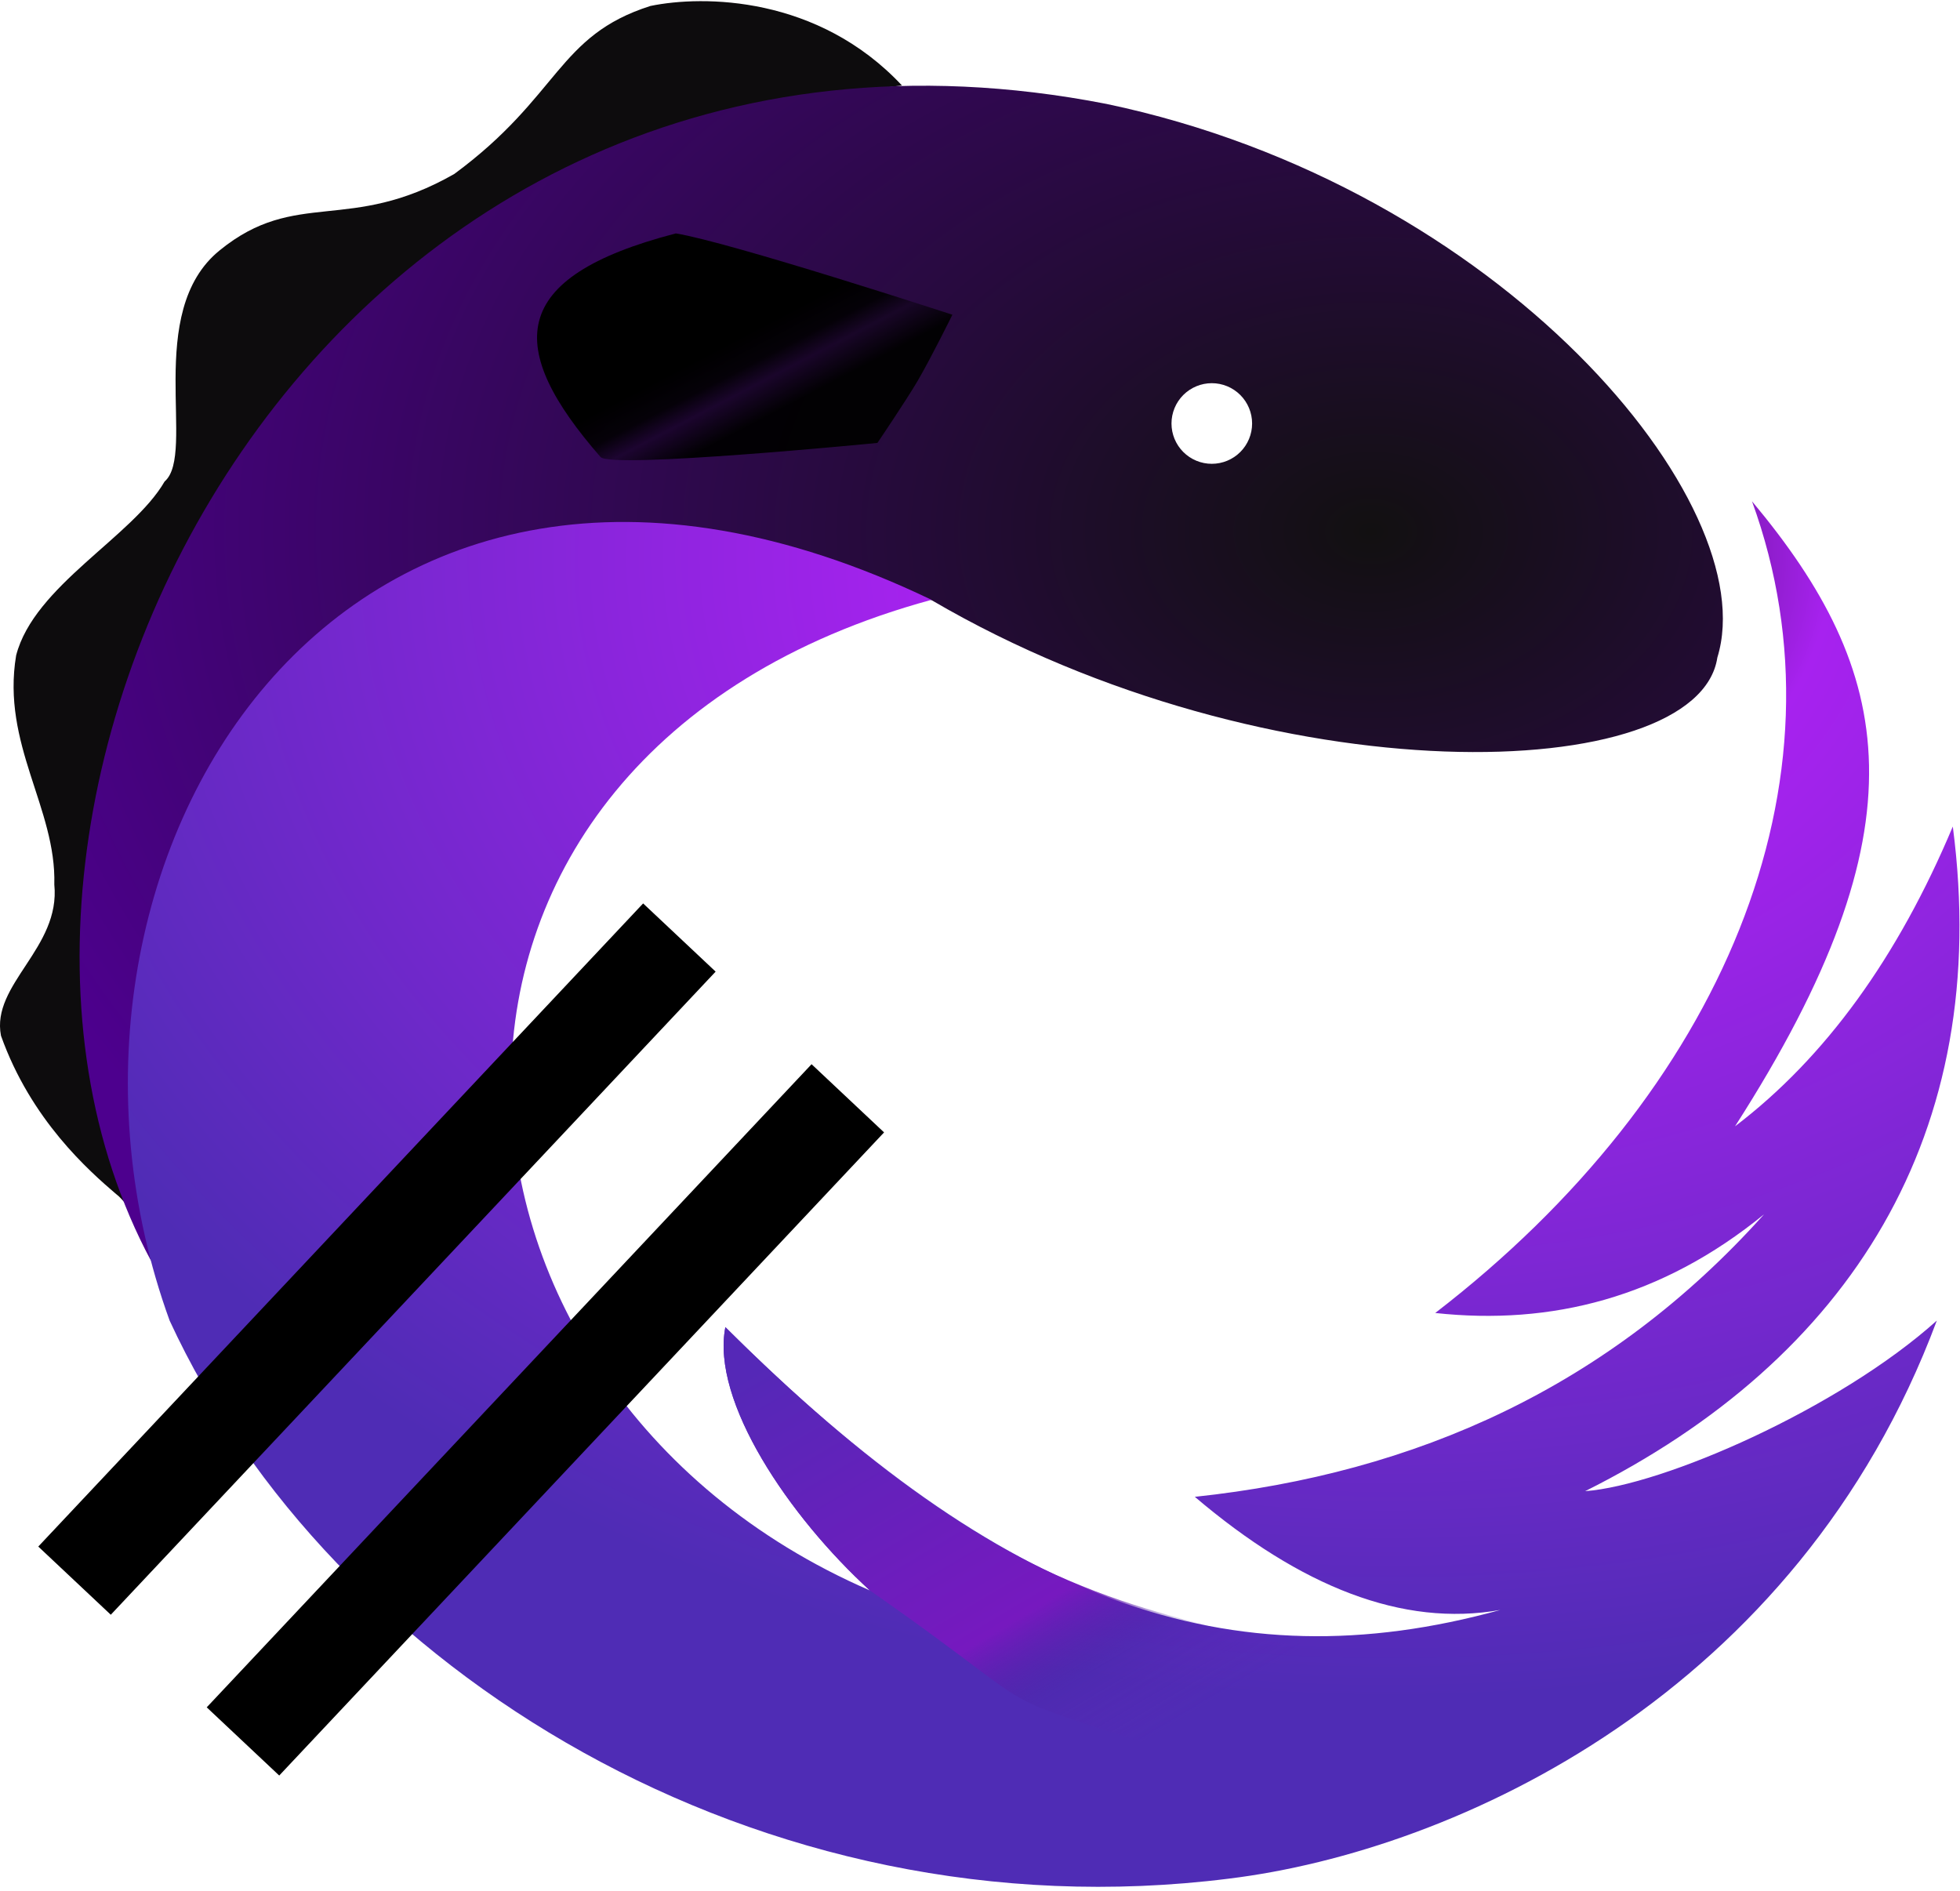<svg width="256" height="247" viewBox="0 0 256 247" fill="none" xmlns="http://www.w3.org/2000/svg">
<g clip-path="url(#clip0)">
<path d="M16.685 157.125C3.567 87.38 38.236 20.115 117.81 11.166C106.836 -0.559 91.845 -0.647 84.949 0.78C72.77 4.66 73.152 12.541 59.338 22.72C45.605 30.563 38.708 24.557 28.705 32.688C18.722 40.758 25.688 59.285 21.501 62.888C17.345 70.091 4.454 76.508 2.107 85.606C0.167 97.242 7.371 105.554 7.094 115.528C7.926 123.839 -1.18 128.539 0.128 135.276C4.047 146.281 11.6 152.905 15.161 155.958C15.977 156.534 16.839 157.951 16.684 157.125H16.685Z" fill="#0D0C0D"/>
<path d="M158.275 60.579C157.584 60.579 156.899 60.443 156.26 60.178C155.622 59.914 155.041 59.526 154.552 59.037C154.064 58.548 153.676 57.967 153.411 57.329C153.147 56.69 153.011 56.005 153.011 55.314C153.011 54.622 153.147 53.938 153.412 53.299C153.676 52.66 154.064 52.08 154.553 51.591C155.042 51.102 155.623 50.714 156.261 50.45C156.9 50.185 157.585 50.049 158.276 50.049C159.673 50.049 161.012 50.604 161.999 51.591C162.986 52.579 163.541 53.918 163.541 55.314C163.541 56.711 162.986 58.05 161.999 59.037C161.012 60.025 159.673 60.579 158.276 60.579H158.275ZM19.757 164.733C7.15 104.117 46.16 53.468 121.704 78.403C166.031 104.335 221.794 102.646 224.307 85.883C230.514 65.788 196.047 24.377 144.515 13.572C42.281 -6.377 -12.834 104.117 19.757 164.732V164.733Z" fill="url(#paint0_radial)"/>
<path d="M187.459 171.493C202.639 173.138 217.049 169.495 230.402 158.61C210.228 181.113 185.002 192.427 156.059 195.505C169.879 207.254 183.206 212.546 195.955 210.281C160.529 220.057 130.848 209.297 94.742 173.341C92.852 183.02 103.075 198.101 113.612 207.727C52.474 181.222 47.114 98.654 121.665 78.344C44.385 41.214 0.686 113.358 22.155 172.486C43.162 218.026 99.14 253.086 160.492 245.376C190.292 241.726 234.794 221.179 252.974 172.486C240.161 183.984 217.258 193.998 207.038 194.766C241.628 177.479 260.302 148.104 255.06 107.956C247.895 125.014 238.441 138.115 226.616 147.112C251.736 107.955 247.426 87.716 228.833 65.473C242.131 102.045 224.928 142.634 187.459 171.493V171.493Z" fill="url(#paint1_radial)"/>
<path d="M169.707 213.626C167.082 213.136 175.657 217.099 159.079 212.71C142.502 208.322 125.623 204.093 94.742 173.34C92.852 183.02 103.075 198.1 113.612 207.727C142.056 227.565 122.712 218.287 166.052 233.269C169.53 226.347 169.707 220.195 169.707 213.626V213.626Z" fill="url(#paint2_linear)"/>
<path d="M114.601 57.851C114.601 57.851 118.369 52.289 119.836 49.781C121.634 46.707 124.394 41.105 124.394 41.105C124.394 41.105 95.39 31.642 88.272 30.487C66.145 36.231 66.065 45.501 78.435 59.69C79.811 61.27 114.601 57.851 114.601 57.851Z" fill="url(#paint3_linear)"/>
<line x1="88.735" y1="122.453" x2="9.735" y2="206.453" stroke="black" stroke-width="13"/>
<line x1="110.735" y1="143.453" x2="31.735" y2="227.453" stroke="black" stroke-width="13"/>
</g>
<defs>
<radialGradient id="paint0_radial" cx="0" cy="0" r="1" gradientUnits="userSpaceOnUse" gradientTransform="translate(179.449 69.307) scale(192.897 137.988)">
<stop stop-color="#121011"/>
<stop offset="1" stop-color="#4D008E"/>
</radialGradient>
<radialGradient id="paint1_radial" cx="0" cy="0" r="1" gradientUnits="userSpaceOnUse" gradientTransform="translate(181.146 73.432) scale(195.52 147.903)">
<stop/>
<stop offset="0.292" stop-color="#A722EF"/>
<stop offset="1" stop-color="#4F2CB5"/>
</radialGradient>
<linearGradient id="paint2_linear" x1="108.229" y1="173.34" x2="142.79" y2="231.463" gradientUnits="userSpaceOnUse">
<stop stop-color="#5528B7"/>
<stop offset="0.67" stop-color="#7619BF"/>
<stop offset="0.827" stop-color="#49219F" stop-opacity="0.2"/>
<stop offset="1" stop-color="#711CB5" stop-opacity="0"/>
</linearGradient>
<linearGradient id="paint3_linear" x1="105.357" y1="51.683" x2="100.341" y2="42.076" gradientUnits="userSpaceOnUse">
<stop stop-opacity="0.95"/>
<stop offset="0.4" stop-opacity="0.4"/>
<stop offset="0.649" stop-opacity="0.892"/>
<stop offset="1"/>
</linearGradient>
<clipPath id="clip0">
<rect width="256" height="247" fill="white"/>
</clipPath>
</defs>
</svg>
